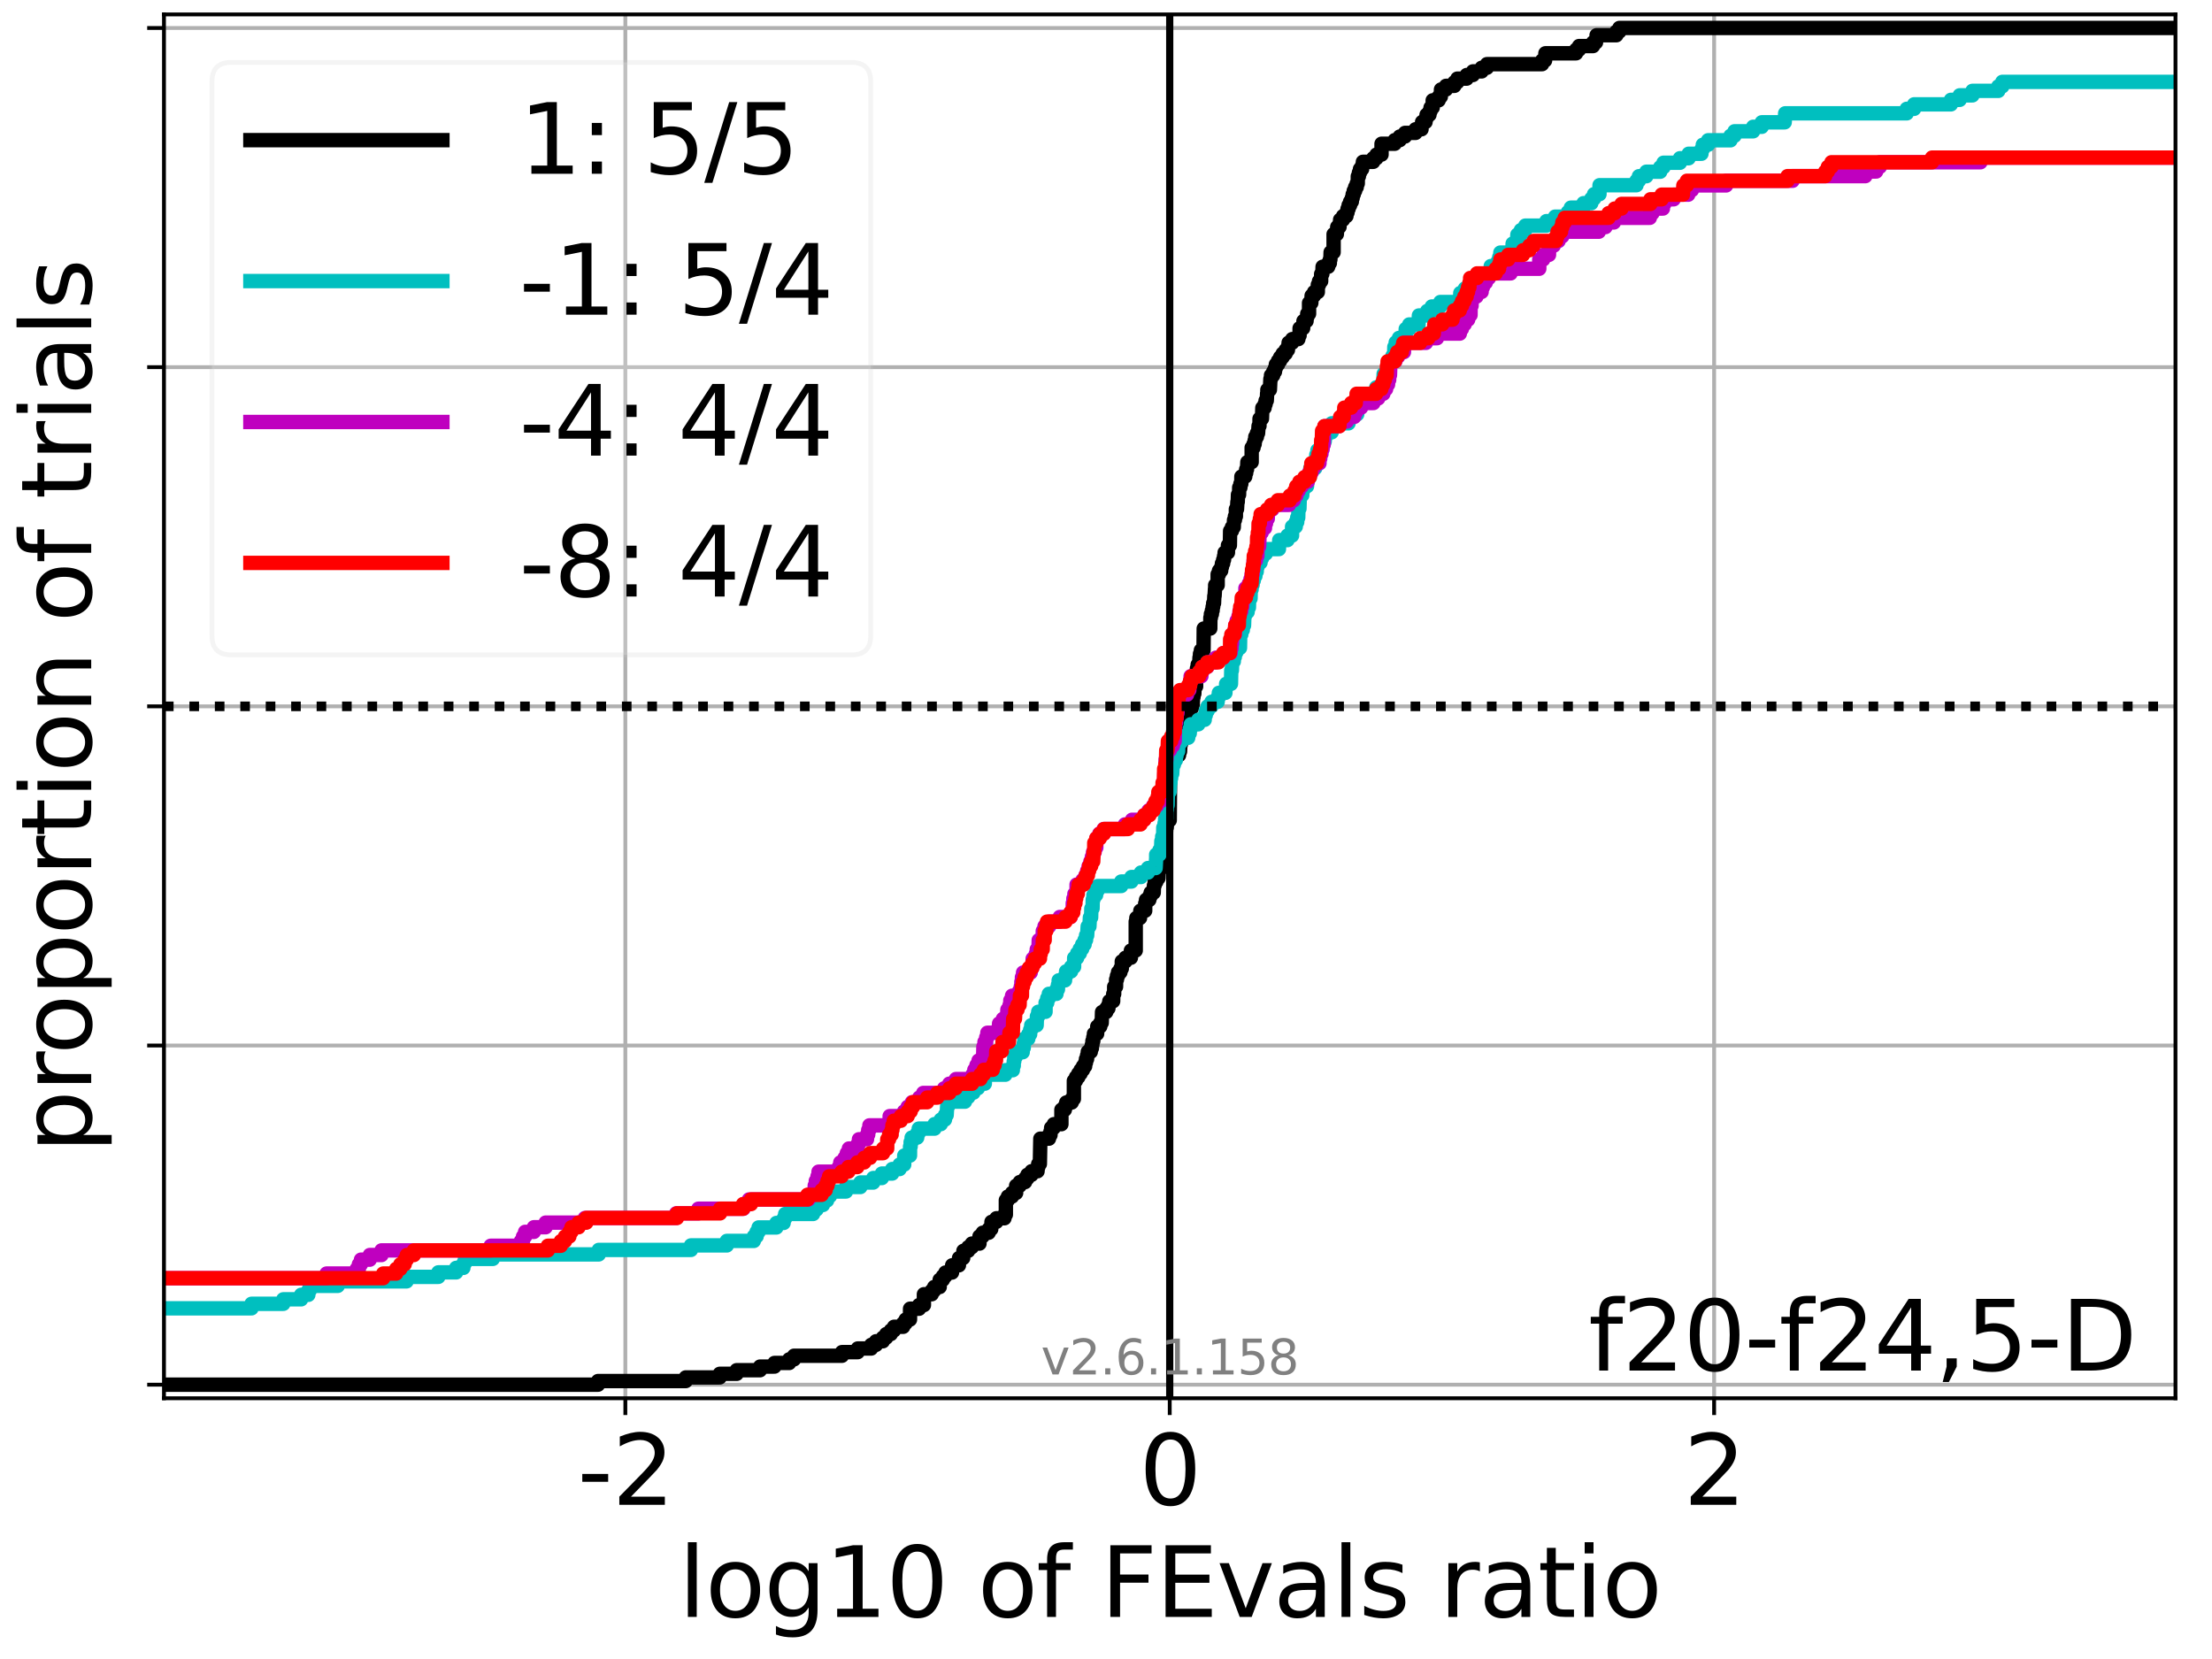 <?xml version="1.0" encoding="utf-8" standalone="no"?>
<!DOCTYPE svg PUBLIC "-//W3C//DTD SVG 1.1//EN"
  "http://www.w3.org/Graphics/SVG/1.1/DTD/svg11.dtd">
<svg xmlns:xlink="http://www.w3.org/1999/xlink" width="460.8pt" height="345.6pt" viewBox="0 0 460.8 345.6" xmlns="http://www.w3.org/2000/svg" version="1.1">
 <defs>
  <style type="text/css">*{stroke-linejoin: round; stroke-linecap: butt}</style>
 </defs>
 <g id="figure_1">
  <g id="patch_1">
   <path d="M 0 345.6 
L 460.8 345.6 
L 460.8 0 
L 0 0 
z
" style="fill: #ffffff"/>
  </g>
  <g id="axes_1">
   <g id="patch_2">
    <path d="M 34.16 291.28 
L 453.192 291.28 
L 453.192 3 
L 34.16 3 
z
" style="fill: #ffffff"/>
   </g>
   <g id="matplotlib.axis_1">
    <g id="xtick_1">
     <g id="line2d_1">
      <path d="M 130.271 291.28 
L 130.271 3 
" clip-path="url(#p163dfc1a2d)" style="fill: none; stroke: #b0b0b0; stroke-width: 0.8; stroke-linecap: square"/>
     </g>
     <g id="line2d_2">
      <defs>
       <path id="mbbbc671f4b" d="M 0 0 
L 0 3.5 
" style="stroke: #000000; stroke-width: 0.8"/>
      </defs>
      <g>
       <use xlink:href="#mbbbc671f4b" x="130.271" y="291.28" style="stroke: #000000; stroke-width: 0.8"/>
      </g>
     </g>
     <g id="text_1">
      <!-- -2 -->
      <g transform="translate(120.301 313.477)scale(0.2 -0.2)">
       <defs>
        <path id="DejaVuSans-2d" d="M 313 2009 
L 1997 2009 
L 1997 1497 
L 313 1497 
L 313 2009 
z
" transform="scale(0.016)"/>
        <path id="DejaVuSans-32" d="M 1228 531 
L 3431 531 
L 3431 0 
L 469 0 
L 469 531 
Q 828 903 1448 1529 
Q 2069 2156 2228 2338 
Q 2531 2678 2651 2914 
Q 2772 3150 2772 3378 
Q 2772 3750 2511 3984 
Q 2250 4219 1831 4219 
Q 1534 4219 1204 4116 
Q 875 4013 500 3803 
L 500 4441 
Q 881 4594 1212 4672 
Q 1544 4750 1819 4750 
Q 2544 4750 2975 4387 
Q 3406 4025 3406 3419 
Q 3406 3131 3298 2873 
Q 3191 2616 2906 2266 
Q 2828 2175 2409 1742 
Q 1991 1309 1228 531 
z
" transform="scale(0.016)"/>
       </defs>
       <use xlink:href="#DejaVuSans-2d"/>
       <use xlink:href="#DejaVuSans-32" x="36.084"/>
      </g>
     </g>
    </g>
    <g id="xtick_2">
     <g id="line2d_3">
      <path d="M 243.676 291.28 
L 243.676 3 
" clip-path="url(#p163dfc1a2d)" style="fill: none; stroke: #b0b0b0; stroke-width: 0.8; stroke-linecap: square"/>
     </g>
     <g id="line2d_4">
      <g>
       <use xlink:href="#mbbbc671f4b" x="243.676" y="291.28" style="stroke: #000000; stroke-width: 0.8"/>
      </g>
     </g>
     <g id="text_2">
      <!-- 0 -->
      <g transform="translate(237.314 313.477)scale(0.2 -0.2)">
       <defs>
        <path id="DejaVuSans-30" d="M 2034 4250 
Q 1547 4250 1301 3770 
Q 1056 3291 1056 2328 
Q 1056 1369 1301 889 
Q 1547 409 2034 409 
Q 2525 409 2770 889 
Q 3016 1369 3016 2328 
Q 3016 3291 2770 3770 
Q 2525 4250 2034 4250 
z
M 2034 4750 
Q 2819 4750 3233 4129 
Q 3647 3509 3647 2328 
Q 3647 1150 3233 529 
Q 2819 -91 2034 -91 
Q 1250 -91 836 529 
Q 422 1150 422 2328 
Q 422 3509 836 4129 
Q 1250 4750 2034 4750 
z
" transform="scale(0.016)"/>
       </defs>
       <use xlink:href="#DejaVuSans-30"/>
      </g>
     </g>
    </g>
    <g id="xtick_3">
     <g id="line2d_5">
      <path d="M 357.081 291.28 
L 357.081 3 
" clip-path="url(#p163dfc1a2d)" style="fill: none; stroke: #b0b0b0; stroke-width: 0.8; stroke-linecap: square"/>
     </g>
     <g id="line2d_6">
      <g>
       <use xlink:href="#mbbbc671f4b" x="357.081" y="291.28" style="stroke: #000000; stroke-width: 0.8"/>
      </g>
     </g>
     <g id="text_3">
      <!-- 2 -->
      <g transform="translate(350.718 313.477)scale(0.2 -0.2)">
       <use xlink:href="#DejaVuSans-32"/>
      </g>
     </g>
    </g>
    <g id="text_4">
     <!-- log10 of FEvals ratio -->
     <g transform="translate(141.371 336.833)scale(0.2 -0.2)">
      <defs>
       <path id="DejaVuSans-6c" d="M 603 4863 
L 1178 4863 
L 1178 0 
L 603 0 
L 603 4863 
z
" transform="scale(0.016)"/>
       <path id="DejaVuSans-6f" d="M 1959 3097 
Q 1497 3097 1228 2736 
Q 959 2375 959 1747 
Q 959 1119 1226 758 
Q 1494 397 1959 397 
Q 2419 397 2687 759 
Q 2956 1122 2956 1747 
Q 2956 2369 2687 2733 
Q 2419 3097 1959 3097 
z
M 1959 3584 
Q 2709 3584 3137 3096 
Q 3566 2609 3566 1747 
Q 3566 888 3137 398 
Q 2709 -91 1959 -91 
Q 1206 -91 779 398 
Q 353 888 353 1747 
Q 353 2609 779 3096 
Q 1206 3584 1959 3584 
z
" transform="scale(0.016)"/>
       <path id="DejaVuSans-67" d="M 2906 1791 
Q 2906 2416 2648 2759 
Q 2391 3103 1925 3103 
Q 1463 3103 1205 2759 
Q 947 2416 947 1791 
Q 947 1169 1205 825 
Q 1463 481 1925 481 
Q 2391 481 2648 825 
Q 2906 1169 2906 1791 
z
M 3481 434 
Q 3481 -459 3084 -895 
Q 2688 -1331 1869 -1331 
Q 1566 -1331 1297 -1286 
Q 1028 -1241 775 -1147 
L 775 -588 
Q 1028 -725 1275 -790 
Q 1522 -856 1778 -856 
Q 2344 -856 2625 -561 
Q 2906 -266 2906 331 
L 2906 616 
Q 2728 306 2450 153 
Q 2172 0 1784 0 
Q 1141 0 747 490 
Q 353 981 353 1791 
Q 353 2603 747 3093 
Q 1141 3584 1784 3584 
Q 2172 3584 2450 3431 
Q 2728 3278 2906 2969 
L 2906 3500 
L 3481 3500 
L 3481 434 
z
" transform="scale(0.016)"/>
       <path id="DejaVuSans-31" d="M 794 531 
L 1825 531 
L 1825 4091 
L 703 3866 
L 703 4441 
L 1819 4666 
L 2450 4666 
L 2450 531 
L 3481 531 
L 3481 0 
L 794 0 
L 794 531 
z
" transform="scale(0.016)"/>
       <path id="DejaVuSans-20" transform="scale(0.016)"/>
       <path id="DejaVuSans-66" d="M 2375 4863 
L 2375 4384 
L 1825 4384 
Q 1516 4384 1395 4259 
Q 1275 4134 1275 3809 
L 1275 3500 
L 2222 3500 
L 2222 3053 
L 1275 3053 
L 1275 0 
L 697 0 
L 697 3053 
L 147 3053 
L 147 3500 
L 697 3500 
L 697 3744 
Q 697 4328 969 4595 
Q 1241 4863 1831 4863 
L 2375 4863 
z
" transform="scale(0.016)"/>
       <path id="DejaVuSans-46" d="M 628 4666 
L 3309 4666 
L 3309 4134 
L 1259 4134 
L 1259 2759 
L 3109 2759 
L 3109 2228 
L 1259 2228 
L 1259 0 
L 628 0 
L 628 4666 
z
" transform="scale(0.016)"/>
       <path id="DejaVuSans-45" d="M 628 4666 
L 3578 4666 
L 3578 4134 
L 1259 4134 
L 1259 2753 
L 3481 2753 
L 3481 2222 
L 1259 2222 
L 1259 531 
L 3634 531 
L 3634 0 
L 628 0 
L 628 4666 
z
" transform="scale(0.016)"/>
       <path id="DejaVuSans-76" d="M 191 3500 
L 800 3500 
L 1894 563 
L 2988 3500 
L 3597 3500 
L 2284 0 
L 1503 0 
L 191 3500 
z
" transform="scale(0.016)"/>
       <path id="DejaVuSans-61" d="M 2194 1759 
Q 1497 1759 1228 1600 
Q 959 1441 959 1056 
Q 959 750 1161 570 
Q 1363 391 1709 391 
Q 2188 391 2477 730 
Q 2766 1069 2766 1631 
L 2766 1759 
L 2194 1759 
z
M 3341 1997 
L 3341 0 
L 2766 0 
L 2766 531 
Q 2569 213 2275 61 
Q 1981 -91 1556 -91 
Q 1019 -91 701 211 
Q 384 513 384 1019 
Q 384 1609 779 1909 
Q 1175 2209 1959 2209 
L 2766 2209 
L 2766 2266 
Q 2766 2663 2505 2880 
Q 2244 3097 1772 3097 
Q 1472 3097 1187 3025 
Q 903 2953 641 2809 
L 641 3341 
Q 956 3463 1253 3523 
Q 1550 3584 1831 3584 
Q 2591 3584 2966 3190 
Q 3341 2797 3341 1997 
z
" transform="scale(0.016)"/>
       <path id="DejaVuSans-73" d="M 2834 3397 
L 2834 2853 
Q 2591 2978 2328 3040 
Q 2066 3103 1784 3103 
Q 1356 3103 1142 2972 
Q 928 2841 928 2578 
Q 928 2378 1081 2264 
Q 1234 2150 1697 2047 
L 1894 2003 
Q 2506 1872 2764 1633 
Q 3022 1394 3022 966 
Q 3022 478 2636 193 
Q 2250 -91 1575 -91 
Q 1294 -91 989 -36 
Q 684 19 347 128 
L 347 722 
Q 666 556 975 473 
Q 1284 391 1588 391 
Q 1994 391 2212 530 
Q 2431 669 2431 922 
Q 2431 1156 2273 1281 
Q 2116 1406 1581 1522 
L 1381 1569 
Q 847 1681 609 1914 
Q 372 2147 372 2553 
Q 372 3047 722 3315 
Q 1072 3584 1716 3584 
Q 2034 3584 2315 3537 
Q 2597 3491 2834 3397 
z
" transform="scale(0.016)"/>
       <path id="DejaVuSans-72" d="M 2631 2963 
Q 2534 3019 2420 3045 
Q 2306 3072 2169 3072 
Q 1681 3072 1420 2755 
Q 1159 2438 1159 1844 
L 1159 0 
L 581 0 
L 581 3500 
L 1159 3500 
L 1159 2956 
Q 1341 3275 1631 3429 
Q 1922 3584 2338 3584 
Q 2397 3584 2469 3576 
Q 2541 3569 2628 3553 
L 2631 2963 
z
" transform="scale(0.016)"/>
       <path id="DejaVuSans-74" d="M 1172 4494 
L 1172 3500 
L 2356 3500 
L 2356 3053 
L 1172 3053 
L 1172 1153 
Q 1172 725 1289 603 
Q 1406 481 1766 481 
L 2356 481 
L 2356 0 
L 1766 0 
Q 1100 0 847 248 
Q 594 497 594 1153 
L 594 3053 
L 172 3053 
L 172 3500 
L 594 3500 
L 594 4494 
L 1172 4494 
z
" transform="scale(0.016)"/>
       <path id="DejaVuSans-69" d="M 603 3500 
L 1178 3500 
L 1178 0 
L 603 0 
L 603 3500 
z
M 603 4863 
L 1178 4863 
L 1178 4134 
L 603 4134 
L 603 4863 
z
" transform="scale(0.016)"/>
      </defs>
      <use xlink:href="#DejaVuSans-6c"/>
      <use xlink:href="#DejaVuSans-6f" x="27.783"/>
      <use xlink:href="#DejaVuSans-67" x="88.965"/>
      <use xlink:href="#DejaVuSans-31" x="152.441"/>
      <use xlink:href="#DejaVuSans-30" x="216.064"/>
      <use xlink:href="#DejaVuSans-20" x="279.688"/>
      <use xlink:href="#DejaVuSans-6f" x="311.475"/>
      <use xlink:href="#DejaVuSans-66" x="372.656"/>
      <use xlink:href="#DejaVuSans-20" x="407.861"/>
      <use xlink:href="#DejaVuSans-46" x="439.648"/>
      <use xlink:href="#DejaVuSans-45" x="497.168"/>
      <use xlink:href="#DejaVuSans-76" x="560.352"/>
      <use xlink:href="#DejaVuSans-61" x="619.531"/>
      <use xlink:href="#DejaVuSans-6c" x="680.811"/>
      <use xlink:href="#DejaVuSans-73" x="708.594"/>
      <use xlink:href="#DejaVuSans-20" x="760.693"/>
      <use xlink:href="#DejaVuSans-72" x="792.48"/>
      <use xlink:href="#DejaVuSans-61" x="833.594"/>
      <use xlink:href="#DejaVuSans-74" x="894.873"/>
      <use xlink:href="#DejaVuSans-69" x="934.082"/>
      <use xlink:href="#DejaVuSans-6f" x="961.865"/>
     </g>
    </g>
   </g>
   <g id="matplotlib.axis_2">
    <g id="ytick_1">
     <g id="line2d_7">
      <path d="M 34.16 288.454 
L 453.192 288.454 
" clip-path="url(#p163dfc1a2d)" style="fill: none; stroke: #b0b0b0; stroke-width: 0.8; stroke-linecap: square"/>
     </g>
     <g id="line2d_8">
      <defs>
       <path id="ma907daca3b" d="M 0 0 
L -3.5 0 
" style="stroke: #000000; stroke-width: 0.8"/>
      </defs>
      <g>
       <use xlink:href="#ma907daca3b" x="34.16" y="288.454" style="stroke: #000000; stroke-width: 0.8"/>
      </g>
     </g>
    </g>
    <g id="ytick_2">
     <g id="line2d_9">
      <path d="M 34.16 217.797 
L 453.192 217.797 
" clip-path="url(#p163dfc1a2d)" style="fill: none; stroke: #b0b0b0; stroke-width: 0.8; stroke-linecap: square"/>
     </g>
     <g id="line2d_10">
      <g>
       <use xlink:href="#ma907daca3b" x="34.16" y="217.797" style="stroke: #000000; stroke-width: 0.8"/>
      </g>
     </g>
    </g>
    <g id="ytick_3">
     <g id="line2d_11">
      <path d="M 34.16 147.14 
L 453.192 147.14 
" clip-path="url(#p163dfc1a2d)" style="fill: none; stroke: #b0b0b0; stroke-width: 0.8; stroke-linecap: square"/>
     </g>
     <g id="line2d_12">
      <g>
       <use xlink:href="#ma907daca3b" x="34.16" y="147.14" style="stroke: #000000; stroke-width: 0.8"/>
      </g>
     </g>
    </g>
    <g id="ytick_4">
     <g id="line2d_13">
      <path d="M 34.16 76.483 
L 453.192 76.483 
" clip-path="url(#p163dfc1a2d)" style="fill: none; stroke: #b0b0b0; stroke-width: 0.8; stroke-linecap: square"/>
     </g>
     <g id="line2d_14">
      <g>
       <use xlink:href="#ma907daca3b" x="34.16" y="76.483" style="stroke: #000000; stroke-width: 0.8"/>
      </g>
     </g>
    </g>
    <g id="ytick_5">
     <g id="line2d_15">
      <path d="M 34.16 5.826 
L 453.192 5.826 
" clip-path="url(#p163dfc1a2d)" style="fill: none; stroke: #b0b0b0; stroke-width: 0.8; stroke-linecap: square"/>
     </g>
     <g id="line2d_16">
      <g>
       <use xlink:href="#ma907daca3b" x="34.16" y="5.826" style="stroke: #000000; stroke-width: 0.8"/>
      </g>
     </g>
    </g>
    <g id="text_5">
     <!-- proportion of trials -->
     <g transform="translate(19.001 240.146)rotate(-90)scale(0.2 -0.2)">
      <defs>
       <path id="DejaVuSans-70" d="M 1159 525 
L 1159 -1331 
L 581 -1331 
L 581 3500 
L 1159 3500 
L 1159 2969 
Q 1341 3281 1617 3432 
Q 1894 3584 2278 3584 
Q 2916 3584 3314 3078 
Q 3713 2572 3713 1747 
Q 3713 922 3314 415 
Q 2916 -91 2278 -91 
Q 1894 -91 1617 61 
Q 1341 213 1159 525 
z
M 3116 1747 
Q 3116 2381 2855 2742 
Q 2594 3103 2138 3103 
Q 1681 3103 1420 2742 
Q 1159 2381 1159 1747 
Q 1159 1113 1420 752 
Q 1681 391 2138 391 
Q 2594 391 2855 752 
Q 3116 1113 3116 1747 
z
" transform="scale(0.016)"/>
       <path id="DejaVuSans-6e" d="M 3513 2113 
L 3513 0 
L 2938 0 
L 2938 2094 
Q 2938 2591 2744 2837 
Q 2550 3084 2163 3084 
Q 1697 3084 1428 2787 
Q 1159 2491 1159 1978 
L 1159 0 
L 581 0 
L 581 3500 
L 1159 3500 
L 1159 2956 
Q 1366 3272 1645 3428 
Q 1925 3584 2291 3584 
Q 2894 3584 3203 3211 
Q 3513 2838 3513 2113 
z
" transform="scale(0.016)"/>
      </defs>
      <use xlink:href="#DejaVuSans-70"/>
      <use xlink:href="#DejaVuSans-72" x="63.477"/>
      <use xlink:href="#DejaVuSans-6f" x="102.34"/>
      <use xlink:href="#DejaVuSans-70" x="163.521"/>
      <use xlink:href="#DejaVuSans-6f" x="226.998"/>
      <use xlink:href="#DejaVuSans-72" x="288.18"/>
      <use xlink:href="#DejaVuSans-74" x="329.293"/>
      <use xlink:href="#DejaVuSans-69" x="368.502"/>
      <use xlink:href="#DejaVuSans-6f" x="396.285"/>
      <use xlink:href="#DejaVuSans-6e" x="457.467"/>
      <use xlink:href="#DejaVuSans-20" x="520.846"/>
      <use xlink:href="#DejaVuSans-6f" x="552.633"/>
      <use xlink:href="#DejaVuSans-66" x="613.814"/>
      <use xlink:href="#DejaVuSans-20" x="649.02"/>
      <use xlink:href="#DejaVuSans-74" x="680.807"/>
      <use xlink:href="#DejaVuSans-72" x="720.016"/>
      <use xlink:href="#DejaVuSans-69" x="761.129"/>
      <use xlink:href="#DejaVuSans-61" x="788.912"/>
      <use xlink:href="#DejaVuSans-6c" x="850.191"/>
      <use xlink:href="#DejaVuSans-73" x="877.975"/>
     </g>
    </g>
   </g>
   <g id="line2d_17">
    <path d="M 34.16 288.454 
L 124.58 288.454 
L 124.58 287.7 
L 142.851 287.7 
L 142.851 286.946 
L 149.935 286.946 
L 149.935 286.193 
L 153.459 286.193 
L 153.459 285.439 
L 158.33 285.439 
L 158.33 284.685 
L 161.327 284.685 
L 161.327 283.932 
L 164.409 283.932 
L 164.409 283.178 
L 165.415 283.178 
L 165.415 282.424 
L 175.4 282.424 
L 175.4 281.671 
L 178.688 281.671 
L 178.688 280.917 
L 181.479 280.917 
L 181.479 280.163 
L 182.484 280.163 
L 182.484 279.41 
L 183.918 279.41 
L 183.918 278.656 
L 184.627 278.656 
L 184.627 277.902 
L 185.578 277.902 
L 185.578 277.149 
L 186.245 277.149 
L 186.245 276.395 
L 188.143 276.395 
L 188.143 275.641 
L 188.673 275.641 
L 188.673 274.888 
L 189.568 274.888 
L 189.584 272.627 
L 191.463 272.627 
L 191.463 271.873 
L 192.469 271.873 
L 192.469 269.612 
L 194.097 269.612 
L 194.097 268.858 
L 194.611 268.858 
L 194.611 268.105 
L 195.757 268.105 
L 195.757 266.597 
L 196.424 266.597 
L 196.424 265.844 
L 196.958 265.844 
L 196.958 265.09 
L 198.322 265.09 
L 198.351 263.583 
L 199.763 263.583 
L 199.783 262.075 
L 200.646 262.075 
L 200.699 260.568 
L 201.696 260.568 
L 201.696 259.814 
L 202.453 259.814 
L 202.453 259.06 
L 204.043 259.06 
L 204.043 257.553 
L 204.712 257.553 
L 204.712 256.799 
L 205.962 256.799 
L 205.962 256.046 
L 206.491 256.046 
L 206.545 254.538 
L 207.567 254.538 
L 207.567 253.785 
L 209.246 253.785 
L 209.246 253.031 
L 209.538 253.031 
L 209.538 250.016 
L 209.963 250.016 
L 209.963 249.263 
L 210.825 249.263 
L 210.825 248.509 
L 211.68 248.509 
L 211.68 247.002 
L 212.438 247.002 
L 212.438 246.248 
L 213.54 246.248 
L 213.54 245.494 
L 214.028 245.494 
L 214.028 244.741 
L 214.891 244.741 
L 214.891 243.987 
L 216.141 243.987 
L 216.141 243.233 
L 216.276 243.233 
L 216.276 242.48 
L 216.622 242.48 
L 216.724 237.204 
L 218.517 237.204 
L 218.517 236.45 
L 218.837 236.45 
L 218.837 235.697 
L 218.969 235.697 
L 218.969 234.943 
L 219.523 234.943 
L 219.523 234.189 
L 221.112 234.189 
L 221.112 231.175 
L 221.826 231.175 
L 221.826 230.421 
L 222.117 230.421 
L 222.117 229.667 
L 223.263 229.667 
L 223.263 228.914 
L 223.706 228.914 
L 223.706 225.145 
L 224.142 225.145 
L 224.142 224.392 
L 224.636 224.392 
L 224.636 223.638 
L 225.114 223.638 
L 225.114 222.884 
L 225.602 222.884 
L 225.602 222.13 
L 226.053 222.13 
L 226.053 221.377 
L 226.226 221.377 
L 226.226 220.623 
L 226.456 220.623 
L 226.456 219.869 
L 226.607 219.869 
L 226.607 219.116 
L 227.23 219.116 
L 227.23 218.362 
L 227.461 218.362 
L 227.461 217.608 
L 227.573 217.608 
L 227.573 216.855 
L 227.752 216.855 
L 227.752 216.101 
L 227.886 216.101 
L 227.886 215.347 
L 228.552 215.347 
L 228.578 213.84 
L 229.201 213.84 
L 229.201 213.086 
L 229.507 213.086 
L 229.577 210.825 
L 230.451 210.825 
L 230.451 210.072 
L 230.9 210.072 
L 230.9 209.318 
L 231.097 209.318 
L 231.097 208.564 
L 231.892 208.564 
L 231.904 207.057 
L 232.102 207.057 
L 232.102 205.55 
L 232.49 205.55 
L 232.504 204.042 
L 232.686 204.042 
L 232.686 203.289 
L 232.909 203.289 
L 232.909 202.535 
L 233.4 202.535 
L 233.4 201.781 
L 233.691 201.781 
L 233.691 200.274 
L 234.449 200.274 
L 234.449 199.52 
L 235.586 199.52 
L 235.586 198.013 
L 236.592 198.013 
L 236.592 191.984 
L 236.722 191.984 
L 236.722 191.23 
L 237.487 191.23 
L 237.558 189.723 
L 238.563 189.723 
L 238.563 188.215 
L 238.734 188.215 
L 238.734 187.462 
L 239.42 187.462 
L 239.42 186.708 
L 239.704 186.708 
L 239.704 185.954 
L 240.343 185.954 
L 240.388 184.447 
L 240.539 184.447 
L 240.539 183.693 
L 240.885 183.693 
L 240.885 182.939 
L 241.329 182.939 
L 241.391 181.432 
L 241.533 181.432 
L 241.623 179.925 
L 242.002 179.925 
L 242.091 178.417 
L 242.152 178.417 
L 242.152 177.664 
L 242.413 177.664 
L 242.413 176.91 
L 242.53 176.91 
L 242.628 175.403 
L 242.669 175.403 
L 242.671 173.895 
L 242.894 173.895 
L 242.954 172.388 
L 243.05 172.388 
L 243.158 170.881 
L 243.676 170.881 
L 243.76 158.822 
L 244.567 158.822 
L 244.567 158.068 
L 244.681 158.068 
L 244.681 157.315 
L 245.615 157.315 
L 245.615 156.561 
L 245.819 156.561 
L 245.891 155.054 
L 246.009 155.054 
L 246.023 153.546 
L 246.182 153.546 
L 246.182 152.793 
L 246.576 152.793 
L 246.576 151.285 
L 246.824 151.285 
L 246.824 150.532 
L 247.02 150.532 
L 247.057 149.024 
L 247.431 149.024 
L 247.431 148.271 
L 247.79 148.271 
L 247.79 147.517 
L 248.269 147.517 
L 248.269 146.763 
L 248.457 146.763 
L 248.548 145.256 
L 248.618 145.256 
L 248.618 144.502 
L 248.799 144.502 
L 248.853 142.995 
L 249.171 142.995 
L 249.171 139.98 
L 249.344 139.98 
L 249.344 139.226 
L 249.497 139.226 
L 249.497 138.473 
L 249.8 138.473 
L 249.884 136.965 
L 249.978 136.965 
L 249.978 136.212 
L 250.167 136.212 
L 250.167 135.458 
L 250.718 135.458 
L 250.76 130.936 
L 252.121 130.936 
L 252.142 128.675 
L 252.253 128.675 
L 252.253 127.921 
L 252.459 127.921 
L 252.459 127.168 
L 252.613 127.168 
L 252.613 126.414 
L 252.731 126.414 
L 252.731 125.66 
L 252.903 125.66 
L 252.967 124.153 
L 253.021 124.153 
L 253.107 122.646 
L 253.142 122.646 
L 253.142 121.892 
L 253.661 121.892 
L 253.661 119.631 
L 253.939 119.631 
L 253.939 118.877 
L 254.396 118.877 
L 254.396 118.124 
L 254.556 118.124 
L 254.556 117.37 
L 254.806 117.37 
L 254.806 116.616 
L 254.992 116.616 
L 254.992 115.863 
L 255.11 115.863 
L 255.11 115.109 
L 255.803 115.109 
L 255.803 113.602 
L 256.208 113.602 
L 256.255 110.587 
L 256.631 110.587 
L 256.631 109.833 
L 257.013 109.833 
L 257.07 108.326 
L 257.256 108.326 
L 257.256 107.572 
L 257.457 107.572 
L 257.457 106.065 
L 257.69 106.065 
L 257.775 104.557 
L 257.845 104.557 
L 257.893 103.05 
L 258.119 103.05 
L 258.151 101.543 
L 258.398 101.543 
L 258.398 100.789 
L 258.584 100.789 
L 258.602 99.282 
L 259.406 99.282 
L 259.406 98.528 
L 259.6 98.528 
L 259.6 97.774 
L 259.779 97.774 
L 259.85 96.267 
L 260.745 96.267 
L 260.745 93.252 
L 261.137 93.252 
L 261.137 92.499 
L 261.369 92.499 
L 261.369 91.745 
L 261.503 91.745 
L 261.503 90.991 
L 261.84 90.991 
L 261.84 90.238 
L 262.077 90.238 
L 262.185 88.73 
L 262.369 88.73 
L 262.386 87.223 
L 262.888 87.223 
L 262.97 84.962 
L 263.434 84.962 
L 263.434 84.208 
L 263.646 84.208 
L 263.646 83.455 
L 263.893 83.455 
L 263.964 81.947 
L 264.018 81.947 
L 264.018 81.194 
L 264.541 81.194 
L 264.651 78.933 
L 264.775 78.933 
L 264.775 78.179 
L 265.235 78.179 
L 265.235 77.425 
L 265.6 77.425 
L 265.6 76.672 
L 265.788 76.672 
L 265.788 75.918 
L 266.24 75.918 
L 266.24 75.164 
L 266.684 75.164 
L 266.684 74.411 
L 267.206 74.411 
L 267.206 73.657 
L 267.829 73.657 
L 267.829 72.903 
L 268.299 72.903 
L 268.299 72.15 
L 268.438 72.15 
L 268.438 71.396 
L 269.19 71.396 
L 269.19 70.642 
L 270.472 70.642 
L 270.472 69.888 
L 270.73 69.888 
L 270.73 68.381 
L 271.465 68.381 
L 271.537 66.874 
L 272.179 66.874 
L 272.179 66.12 
L 272.319 66.12 
L 272.319 65.366 
L 272.701 65.366 
L 272.701 63.105 
L 273.17 63.105 
L 273.236 61.598 
L 273.749 61.598 
L 273.749 60.844 
L 274.526 60.844 
L 274.526 59.337 
L 274.776 59.337 
L 274.776 58.583 
L 275.22 58.583 
L 275.22 57.076 
L 275.467 57.076 
L 275.522 55.569 
L 276.69 55.569 
L 276.69 54.815 
L 277.032 54.815 
L 277.032 54.061 
L 277.146 54.061 
L 277.191 52.554 
L 277.814 52.554 
L 277.814 48.786 
L 278.489 48.786 
L 278.572 47.278 
L 279.046 47.278 
L 279.046 46.525 
L 279.175 46.525 
L 279.175 45.771 
L 279.785 45.771 
L 279.785 45.017 
L 280.486 45.017 
L 280.486 44.264 
L 280.715 44.264 
L 280.715 43.51 
L 280.942 43.51 
L 280.942 42.756 
L 281.256 42.756 
L 281.256 42.003 
L 281.61 42.003 
L 281.61 41.249 
L 281.786 41.249 
L 281.786 40.495 
L 282.012 40.495 
L 282.012 39.742 
L 282.304 39.742 
L 282.304 38.988 
L 282.628 38.988 
L 282.628 38.234 
L 282.847 38.234 
L 282.857 36.727 
L 283.084 36.727 
L 283.084 35.973 
L 283.309 35.973 
L 283.309 35.22 
L 283.753 35.22 
L 283.753 34.466 
L 283.917 34.466 
L 283.917 33.712 
L 286.067 33.712 
L 286.067 32.959 
L 286.751 32.959 
L 286.751 32.205 
L 287.799 32.205 
L 287.799 29.944 
L 290.547 29.944 
L 290.547 29.19 
L 291.595 29.19 
L 291.595 28.436 
L 292.69 28.436 
L 292.69 27.683 
L 294.883 27.683 
L 294.883 26.929 
L 296.129 26.929 
L 296.129 26.175 
L 296.244 26.175 
L 296.244 25.422 
L 296.963 25.422 
L 296.963 24.668 
L 297.177 24.668 
L 297.177 23.914 
L 297.784 23.914 
L 297.784 23.161 
L 298.012 23.161 
L 298.012 22.407 
L 298.459 22.407 
L 298.459 20.9 
L 299.697 20.9 
L 299.697 20.146 
L 300.153 20.146 
L 300.184 18.639 
L 301.232 18.639 
L 301.232 17.885 
L 302.973 17.885 
L 302.973 17.131 
L 303.598 17.131 
L 303.598 16.378 
L 305.543 16.378 
L 305.543 15.624 
L 306.839 15.624 
L 306.839 14.87 
L 308.664 14.87 
L 308.664 14.117 
L 309.759 14.117 
L 309.759 13.363 
L 321.244 13.363 
L 321.244 12.609 
L 321.869 12.609 
L 321.937 11.102 
L 328.328 11.102 
L 328.328 10.348 
L 328.953 10.348 
L 328.953 9.595 
L 331.852 9.595 
L 331.852 8.841 
L 332.477 8.841 
L 332.477 8.087 
L 332.597 8.087 
L 332.597 7.334 
L 336.723 7.334 
L 336.723 6.58 
L 337.349 6.58 
L 337.349 5.826 
L 453.192 5.826 
L 453.192 5.826 
" clip-path="url(#p163dfc1a2d)" style="fill: none; stroke: #000000; stroke-width: 3; stroke-linecap: square"/>
   </g>
   <g id="line2d_18">
    <path clip-path="url(#p163dfc1a2d)" style="fill: none; stroke: #000000; stroke-width: 3; stroke-linecap: square"/>
   </g>
   <g id="line2d_19">
    <path d="M 34.16 272.544 
L 52.396 272.544 
L 52.396 271.608 
L 59.018 271.608 
L 59.018 270.673 
L 62.728 270.673 
L 62.728 269.737 
L 64.231 269.737 
L 64.231 268.801 
L 64.553 268.801 
L 64.553 267.865 
L 70.365 267.865 
L 70.365 266.929 
L 84.696 266.929 
L 84.696 265.993 
L 91.317 265.993 
L 91.317 265.057 
L 95.027 265.057 
L 95.027 264.122 
L 96.53 264.122 
L 96.53 263.186 
L 96.852 263.186 
L 96.852 262.25 
L 102.665 262.25 
L 102.665 261.314 
L 124.738 261.314 
L 124.738 260.378 
L 143.94 260.378 
L 143.94 259.442 
L 151.41 259.442 
L 151.41 258.506 
L 157.038 258.506 
L 157.038 257.571 
L 157.613 257.571 
L 157.613 256.635 
L 158.032 256.635 
L 158.032 255.699 
L 161.742 255.699 
L 161.742 254.763 
L 163.245 254.763 
L 163.245 253.827 
L 163.567 253.827 
L 163.567 252.891 
L 169.38 252.891 
L 169.38 251.955 
L 170.121 251.955 
L 170.121 251.02 
L 171.428 251.02 
L 171.428 250.084 
L 172.294 250.084 
L 172.294 249.148 
L 172.912 249.148 
L 172.912 248.212 
L 176.24 248.212 
L 176.24 247.276 
L 179.237 247.276 
L 179.237 246.34 
L 181.914 246.34 
L 181.914 245.405 
L 183.713 245.405 
L 183.713 244.469 
L 185.858 244.469 
L 185.858 243.533 
L 187.409 243.533 
L 187.409 242.597 
L 188.364 242.597 
L 188.375 240.725 
L 189.568 240.725 
L 189.582 238.854 
L 189.702 238.854 
L 189.702 237.918 
L 189.912 237.918 
L 189.912 236.982 
L 191.071 236.982 
L 191.071 236.046 
L 191.393 236.046 
L 191.393 235.11 
L 194.679 235.11 
L 194.679 234.174 
L 195.983 234.174 
L 195.983 233.238 
L 196.851 233.238 
L 196.851 232.303 
L 197.206 232.303 
L 197.311 230.431 
L 197.531 230.431 
L 197.531 229.495 
L 201.016 229.495 
L 201.016 228.559 
L 201.7 228.559 
L 201.7 227.623 
L 202.791 227.623 
L 202.791 226.687 
L 203.727 226.687 
L 203.727 225.752 
L 205.155 225.752 
L 205.166 223.88 
L 209.432 223.88 
L 209.432 222.944 
L 210.992 222.944 
L 210.992 222.008 
L 211.183 222.008 
L 211.183 221.072 
L 211.294 221.072 
L 211.294 220.136 
L 211.632 220.136 
L 211.632 219.201 
L 213.045 219.201 
L 213.045 218.265 
L 213.271 218.265 
L 213.271 217.329 
L 213.383 217.329 
L 213.383 216.393 
L 214.213 216.393 
L 214.213 215.457 
L 214.599 215.457 
L 214.599 214.521 
L 214.819 214.521 
L 214.819 213.586 
L 215.952 213.586 
L 216.013 211.714 
L 216.279 211.714 
L 216.279 210.778 
L 217.806 210.778 
L 217.814 208.906 
L 218.153 208.906 
L 218.153 207.97 
L 218.491 207.97 
L 218.491 207.035 
L 220.079 207.035 
L 220.079 206.099 
L 220.393 206.099 
L 220.393 205.163 
L 220.54 205.163 
L 220.54 204.227 
L 221.868 204.227 
L 221.868 203.291 
L 222.088 203.291 
L 222.088 202.355 
L 223.123 202.355 
L 223.123 201.419 
L 223.753 201.419 
L 223.771 199.548 
L 224.384 199.548 
L 224.384 198.612 
L 224.939 198.612 
L 224.939 197.676 
L 225.438 197.676 
L 225.438 196.74 
L 225.943 196.74 
L 225.943 195.804 
L 226.246 195.804 
L 226.246 194.868 
L 226.474 194.868 
L 226.584 192.997 
L 226.947 192.997 
L 227.048 191.125 
L 227.3 191.125 
L 227.348 189.253 
L 227.6 189.253 
L 227.638 187.382 
L 227.783 187.382 
L 227.783 186.446 
L 228.337 186.446 
L 228.337 185.51 
L 228.675 185.51 
L 228.675 184.574 
L 233.567 184.574 
L 233.567 183.638 
L 235.691 183.638 
L 235.691 182.702 
L 237.681 182.702 
L 237.681 181.767 
L 239.147 181.767 
L 239.147 180.831 
L 240.739 180.831 
L 240.836 178.959 
L 240.852 178.959 
L 240.852 178.023 
L 241.542 178.023 
L 241.542 177.087 
L 241.867 177.087 
L 241.934 175.216 
L 242.103 175.216 
L 242.103 174.28 
L 242.313 174.28 
L 242.334 172.408 
L 242.601 172.408 
L 242.601 171.472 
L 242.714 171.472 
L 242.714 170.536 
L 242.939 170.536 
L 242.955 168.665 
L 243.052 168.665 
L 243.052 167.729 
L 243.23 167.729 
L 243.296 164.921 
L 243.652 164.921 
L 243.737 163.049 
L 243.838 163.049 
L 243.838 162.114 
L 243.965 162.114 
L 243.965 161.178 
L 244.197 161.178 
L 244.304 159.306 
L 244.535 159.306 
L 244.535 158.37 
L 244.951 158.37 
L 244.951 157.434 
L 245.093 157.434 
L 245.093 156.499 
L 245.431 156.499 
L 245.469 154.627 
L 246.023 154.627 
L 246.023 153.691 
L 247.526 153.691 
L 247.526 152.755 
L 247.848 152.755 
L 247.848 151.819 
L 248.062 151.819 
L 248.062 150.883 
L 249.632 150.883 
L 249.632 149.948 
L 250.96 149.948 
L 250.96 149.012 
L 251.18 149.012 
L 251.18 148.076 
L 251.579 148.076 
L 251.579 147.14 
L 252.372 147.14 
L 252.372 146.204 
L 253.661 146.204 
L 253.661 145.268 
L 253.909 145.268 
L 253.909 144.332 
L 255.278 144.332 
L 255.278 143.397 
L 255.422 143.397 
L 255.422 142.461 
L 256.435 142.461 
L 256.494 139.653 
L 256.627 139.653 
L 256.695 137.781 
L 257.028 137.781 
L 257.028 136.846 
L 257.239 136.846 
L 257.239 135.91 
L 257.548 135.91 
L 257.548 134.974 
L 258.308 134.974 
L 258.359 132.166 
L 258.585 132.166 
L 258.585 131.231 
L 258.898 131.231 
L 258.898 130.295 
L 259.155 130.295 
L 259.222 128.423 
L 259.321 128.423 
L 259.321 127.487 
L 259.9 127.487 
L 259.9 126.551 
L 260.17 126.551 
L 260.221 124.68 
L 260.509 124.68 
L 260.56 122.808 
L 260.728 122.808 
L 260.728 121.872 
L 260.94 121.872 
L 260.94 120.936 
L 261.183 120.936 
L 261.183 120 
L 261.521 120 
L 261.521 119.064 
L 261.798 119.064 
L 261.798 118.129 
L 261.964 118.129 
L 261.964 117.193 
L 262.591 117.193 
L 262.591 116.257 
L 262.929 116.257 
L 262.929 115.321 
L 263.704 115.321 
L 263.704 114.385 
L 266.424 114.385 
L 266.491 112.513 
L 268.21 112.513 
L 268.21 111.578 
L 269.157 111.578 
L 269.162 109.706 
L 269.929 109.706 
L 269.929 108.77 
L 270.23 108.77 
L 270.23 107.834 
L 270.442 107.834 
L 270.486 105.962 
L 270.699 105.962 
L 270.781 103.155 
L 271.284 103.155 
L 271.284 102.219 
L 271.447 102.219 
L 271.447 101.283 
L 272.28 101.283 
L 272.32 99.412 
L 272.849 99.412 
L 272.849 98.476 
L 272.962 98.476 
L 272.962 97.54 
L 273.983 97.54 
L 274.043 95.668 
L 274.213 95.668 
L 274.213 94.732 
L 274.445 94.732 
L 274.445 93.796 
L 275.34 93.796 
L 275.34 92.861 
L 275.615 92.861 
L 275.615 91.925 
L 275.966 91.925 
L 275.966 90.989 
L 276.186 90.989 
L 276.186 90.053 
L 277.416 90.053 
L 277.427 88.181 
L 280.928 88.181 
L 280.928 87.245 
L 281.252 87.245 
L 281.252 86.31 
L 282.728 86.31 
L 282.728 85.374 
L 282.884 85.374 
L 282.884 84.438 
L 283.456 84.438 
L 283.456 83.502 
L 284.453 83.502 
L 284.453 82.566 
L 286.585 82.566 
L 286.585 81.63 
L 286.698 81.63 
L 286.698 80.694 
L 287.949 80.694 
L 287.949 79.759 
L 288.18 79.759 
L 288.238 77.887 
L 289.07 77.887 
L 289.076 76.015 
L 289.454 76.015 
L 289.454 75.079 
L 290.068 75.079 
L 290.068 74.144 
L 290.418 74.144 
L 290.469 72.272 
L 290.752 72.272 
L 290.752 71.336 
L 291.431 71.336 
L 291.431 70.4 
L 292.797 70.4 
L 292.839 68.528 
L 293.568 68.528 
L 293.568 67.593 
L 295.517 67.593 
L 295.584 65.721 
L 297.302 65.721 
L 297.302 64.785 
L 298.268 64.785 
L 298.268 63.849 
L 300.044 63.849 
L 300.044 62.913 
L 304.154 62.913 
L 304.205 61.042 
L 305.167 61.042 
L 305.167 60.106 
L 306.574 60.106 
L 306.574 59.17 
L 308.034 59.17 
L 308.034 58.234 
L 308.754 58.234 
L 308.754 57.298 
L 310.344 57.298 
L 310.344 56.362 
L 310.554 56.362 
L 310.554 55.426 
L 311.977 55.426 
L 311.977 54.491 
L 312.322 54.491 
L 312.322 53.555 
L 312.548 53.555 
L 312.548 52.619 
L 315.042 52.619 
L 315.109 50.747 
L 315.999 50.747 
L 316.1 48.875 
L 316.827 48.875 
L 316.827 47.94 
L 317.75 47.94 
L 317.75 47.004 
L 322.137 47.004 
L 322.137 46.068 
L 323.954 46.068 
L 323.954 45.132 
L 326.615 45.132 
L 326.615 44.196 
L 327.236 44.196 
L 327.236 43.26 
L 329.869 43.26 
L 329.869 42.325 
L 331.502 42.325 
L 331.502 41.389 
L 332.073 41.389 
L 332.073 40.453 
L 333.202 40.453 
L 333.213 38.581 
L 340.908 38.581 
L 340.908 37.645 
L 341.424 37.645 
L 341.424 36.709 
L 342.961 36.709 
L 342.961 35.774 
L 345.854 35.774 
L 345.854 34.838 
L 346.538 34.838 
L 346.538 33.902 
L 349.963 33.902 
L 349.963 32.966 
L 351.78 32.966 
L 351.78 32.03 
L 354.441 32.03 
L 354.441 31.094 
L 354.723 31.094 
L 354.723 30.158 
L 355.831 30.158 
L 355.831 29.223 
L 360.499 29.223 
L 360.499 28.287 
L 361.332 28.287 
L 361.332 27.351 
L 365.209 27.351 
L 365.209 26.415 
L 367.009 26.415 
L 367.009 25.479 
L 371.785 25.479 
L 371.886 23.607 
L 397.21 23.607 
L 397.21 22.672 
L 398.747 22.672 
L 398.747 21.736 
L 406.418 21.736 
L 406.418 20.8 
L 408.235 20.8 
L 408.235 19.864 
L 410.896 19.864 
L 410.896 18.928 
L 416.286 18.928 
L 416.286 17.992 
L 417.118 17.992 
L 417.118 17.057 
L 453.192 17.057 
L 453.192 17.057 
" clip-path="url(#p163dfc1a2d)" style="fill: none; stroke: #00bfbf; stroke-width: 3; stroke-linecap: square"/>
   </g>
   <g id="line2d_20">
    <path clip-path="url(#p163dfc1a2d)" style="fill: none; stroke: #00bfbf; stroke-width: 3; stroke-linecap: square"/>
   </g>
   <g id="line2d_21">
    <path d="M 34.16 266.268 
L 68.029 266.268 
L 68.029 265.303 
L 74.32 265.303 
L 74.32 264.339 
L 74.764 264.339 
L 74.764 263.374 
L 75.2 263.374 
L 75.2 262.41 
L 77.031 262.41 
L 77.031 261.445 
L 79.472 261.445 
L 79.472 260.48 
L 102.218 260.48 
L 102.218 259.516 
L 108.509 259.516 
L 108.509 258.551 
L 108.953 258.551 
L 108.953 257.587 
L 109.389 257.587 
L 109.389 256.622 
L 111.22 256.622 
L 111.22 255.657 
L 113.662 255.657 
L 113.662 254.693 
L 121.839 254.693 
L 121.839 253.728 
L 140.857 253.728 
L 140.857 252.764 
L 145.478 252.764 
L 145.478 251.799 
L 154.891 251.799 
L 154.891 250.834 
L 156.029 250.834 
L 156.029 249.87 
L 168.411 249.87 
L 168.411 248.905 
L 169.669 248.905 
L 169.728 246.976 
L 169.947 246.976 
L 169.947 246.011 
L 170.308 246.011 
L 170.308 245.047 
L 170.518 245.047 
L 170.518 244.082 
L 174.728 244.082 
L 174.728 243.118 
L 175.047 243.118 
L 175.047 242.153 
L 175.96 242.153 
L 175.96 241.188 
L 176.404 241.188 
L 176.404 240.224 
L 176.839 240.224 
L 176.839 239.259 
L 178.671 239.259 
L 178.671 238.295 
L 178.933 238.295 
L 178.933 237.33 
L 180.614 237.33 
L 180.614 236.365 
L 180.863 236.365 
L 180.863 235.401 
L 181.112 235.401 
L 181.112 234.436 
L 185.331 234.436 
L 185.331 232.507 
L 188.325 232.507 
L 188.325 231.542 
L 189.08 231.542 
L 189.08 230.578 
L 189.971 230.578 
L 189.971 229.613 
L 191.501 229.613 
L 191.501 228.649 
L 192.322 228.649 
L 192.322 227.684 
L 196.682 227.684 
L 196.682 226.719 
L 197.749 226.719 
L 197.749 225.755 
L 199.13 225.755 
L 199.13 224.79 
L 202.6 224.79 
L 202.6 223.826 
L 202.974 223.826 
L 202.974 222.861 
L 203.418 222.861 
L 203.418 221.896 
L 203.853 221.896 
L 203.853 220.932 
L 204.785 220.932 
L 204.864 218.038 
L 205.083 218.038 
L 205.083 217.073 
L 205.444 217.073 
L 205.444 216.109 
L 205.684 216.109 
L 205.684 215.144 
L 207.95 215.144 
L 207.95 214.18 
L 208.126 214.18 
L 208.126 213.215 
L 208.927 213.215 
L 208.927 212.25 
L 209.771 212.25 
L 209.864 210.321 
L 210.321 210.321 
L 210.321 209.357 
L 210.471 209.357 
L 210.471 208.392 
L 210.829 208.392 
L 210.829 207.427 
L 212.292 207.427 
L 212.292 206.463 
L 212.651 206.463 
L 212.651 205.498 
L 212.766 205.498 
L 212.766 204.534 
L 212.89 204.534 
L 212.89 203.569 
L 213.122 203.569 
L 213.122 202.604 
L 214.714 202.604 
L 214.714 201.64 
L 215.052 201.64 
L 215.129 199.711 
L 215.752 199.711 
L 215.752 198.746 
L 215.971 198.746 
L 215.971 197.781 
L 216.331 197.781 
L 216.386 195.852 
L 217.202 195.852 
L 217.234 193.923 
L 217.593 193.923 
L 217.593 192.958 
L 218.583 192.958 
L 218.583 191.994 
L 220.751 191.994 
L 220.751 191.029 
L 223.043 191.029 
L 223.043 190.065 
L 223.461 190.065 
L 223.479 188.135 
L 223.607 188.135 
L 223.607 187.171 
L 223.82 187.171 
L 223.82 186.206 
L 224.263 186.206 
L 224.267 184.277 
L 225.519 184.277 
L 225.519 183.312 
L 226.128 183.312 
L 226.128 182.348 
L 226.486 182.348 
L 226.486 181.383 
L 226.787 181.383 
L 226.787 180.419 
L 227.146 180.419 
L 227.146 179.454 
L 227.458 179.454 
L 227.458 178.489 
L 227.695 178.489 
L 227.695 177.525 
L 228.04 177.525 
L 228.04 176.56 
L 228.38 176.56 
L 228.398 174.631 
L 229.01 174.631 
L 229.01 173.666 
L 229.902 173.666 
L 229.902 172.702 
L 234.349 172.702 
L 234.349 171.737 
L 235.823 171.737 
L 235.823 170.773 
L 238.346 170.773 
L 238.346 169.808 
L 239.267 169.808 
L 239.267 168.843 
L 240.198 168.843 
L 240.198 167.879 
L 240.998 167.879 
L 240.998 166.914 
L 241.829 166.914 
L 241.829 165.95 
L 242.115 165.95 
L 242.115 164.985 
L 242.24 164.985 
L 242.24 164.02 
L 242.474 164.02 
L 242.558 161.127 
L 242.719 161.127 
L 242.819 158.233 
L 242.994 158.233 
L 243.077 156.304 
L 243.716 156.304 
L 243.716 155.339 
L 244.35 155.339 
L 244.35 154.374 
L 244.708 154.374 
L 244.775 151.481 
L 244.825 151.481 
L 244.825 150.516 
L 244.995 150.516 
L 244.995 149.551 
L 245.12 149.551 
L 245.12 148.587 
L 245.268 148.587 
L 245.353 146.658 
L 245.457 146.658 
L 245.457 145.693 
L 245.627 145.693 
L 245.627 144.729 
L 247.267 144.729 
L 247.267 143.764 
L 247.761 143.764 
L 247.761 142.799 
L 247.902 142.799 
L 247.902 141.835 
L 248.026 141.835 
L 248.026 140.87 
L 250.265 140.87 
L 250.265 139.906 
L 250.493 139.906 
L 250.493 138.941 
L 251.522 138.941 
L 251.522 137.976 
L 253.262 137.976 
L 253.262 137.012 
L 254.866 137.012 
L 254.866 136.047 
L 256.345 136.047 
L 256.345 135.083 
L 256.531 135.083 
L 256.531 134.118 
L 256.655 134.118 
L 256.687 132.189 
L 257.233 132.189 
L 257.315 130.26 
L 257.622 130.26 
L 257.622 129.295 
L 258.009 129.295 
L 258.009 128.33 
L 258.205 128.33 
L 258.205 127.366 
L 258.567 127.366 
L 258.567 126.401 
L 258.789 126.401 
L 258.789 125.437 
L 258.913 125.437 
L 258.913 124.472 
L 259.424 124.472 
L 259.44 122.543 
L 260.142 122.543 
L 260.142 121.578 
L 260.501 121.578 
L 260.501 120.614 
L 260.725 120.614 
L 260.725 119.649 
L 260.944 119.649 
L 260.944 118.684 
L 261.084 118.684 
L 261.152 116.755 
L 261.629 116.755 
L 261.629 115.791 
L 261.945 115.791 
L 261.96 113.861 
L 262.303 113.861 
L 262.41 110.968 
L 262.831 110.968 
L 262.831 110.003 
L 263.517 110.003 
L 263.517 109.038 
L 263.736 109.038 
L 263.736 108.074 
L 264.096 108.074 
L 264.146 106.145 
L 265.039 106.145 
L 265.039 105.18 
L 268.516 105.18 
L 268.516 104.215 
L 269.511 104.215 
L 269.511 103.251 
L 270.051 103.251 
L 270.051 102.286 
L 270.523 102.286 
L 270.523 101.322 
L 271.183 101.322 
L 271.183 100.357 
L 272.435 100.357 
L 272.435 99.392 
L 272.715 99.392 
L 272.715 98.428 
L 273.246 98.428 
L 273.246 97.463 
L 273.719 97.463 
L 273.719 96.499 
L 274.877 96.499 
L 274.877 95.534 
L 275.034 95.534 
L 275.034 94.569 
L 275.288 94.569 
L 275.288 93.605 
L 275.522 93.605 
L 275.522 92.64 
L 275.758 92.64 
L 275.795 89.746 
L 275.926 89.746 
L 275.926 88.782 
L 278.965 88.782 
L 278.965 87.817 
L 280.572 87.817 
L 280.572 86.853 
L 282.114 86.853 
L 282.114 85.888 
L 282.503 85.888 
L 282.503 84.923 
L 283.545 84.923 
L 283.545 83.959 
L 286.111 83.959 
L 286.111 82.994 
L 287.114 82.994 
L 287.114 82.03 
L 288.176 82.03 
L 288.176 81.065 
L 288.745 81.065 
L 288.745 80.1 
L 289.156 80.1 
L 289.156 79.136 
L 289.39 79.136 
L 289.39 78.171 
L 289.557 78.171 
L 289.664 75.277 
L 290.669 75.277 
L 290.669 74.313 
L 291.252 74.313 
L 291.252 73.348 
L 292.472 73.348 
L 292.487 71.419 
L 297.065 71.419 
L 297.065 70.454 
L 299.353 70.454 
L 299.353 69.49 
L 304.11 69.49 
L 304.11 68.525 
L 304.538 68.525 
L 304.538 67.561 
L 305.12 67.561 
L 305.12 66.596 
L 305.842 66.596 
L 305.842 65.631 
L 306.34 65.631 
L 306.355 63.702 
L 306.554 63.702 
L 306.554 62.738 
L 306.678 62.738 
L 306.678 61.773 
L 307.586 61.773 
L 307.586 60.808 
L 308.652 60.808 
L 308.652 59.844 
L 308.917 59.844 
L 308.917 58.879 
L 309.517 58.879 
L 309.517 57.915 
L 310.175 57.915 
L 310.175 56.95 
L 314.689 56.95 
L 314.689 55.985 
L 320.656 55.985 
L 320.656 54.056 
L 321.484 54.056 
L 321.484 53.092 
L 322.686 53.092 
L 322.686 52.127 
L 322.799 52.127 
L 322.799 51.162 
L 323.691 51.162 
L 323.691 50.198 
L 324.683 50.198 
L 324.683 49.233 
L 325.459 49.233 
L 325.459 48.269 
L 333.074 48.269 
L 333.074 47.304 
L 334.455 47.304 
L 334.455 46.339 
L 336.206 46.339 
L 336.206 45.375 
L 343.688 45.375 
L 343.688 44.41 
L 344.251 44.41 
L 344.251 43.446 
L 346.415 43.446 
L 346.415 42.481 
L 346.727 42.481 
L 346.727 41.516 
L 348.657 41.516 
L 348.657 40.552 
L 351.697 40.552 
L 351.697 39.587 
L 352.473 39.587 
L 352.473 38.623 
L 359.587 38.623 
L 359.587 37.658 
L 373.429 37.658 
L 373.429 36.693 
L 388.586 36.693 
L 388.586 35.729 
L 390.838 35.729 
L 390.838 34.764 
L 391.614 34.764 
L 391.614 33.8 
L 412.57 33.8 
L 412.57 32.835 
L 453.192 32.835 
L 453.192 32.835 
" clip-path="url(#p163dfc1a2d)" style="fill: none; stroke: #bf00bf; stroke-width: 3; stroke-linecap: square"/>
   </g>
   <g id="line2d_22">
    <path clip-path="url(#p163dfc1a2d)" style="fill: none; stroke: #bf00bf; stroke-width: 3; stroke-linecap: square"/>
   </g>
   <g id="line2d_23">
    <path d="M 34.16 266.268 
L 79.826 266.268 
L 79.826 265.303 
L 82.527 265.303 
L 82.527 264.339 
L 83.403 264.339 
L 83.403 263.374 
L 84.305 263.374 
L 84.305 262.41 
L 84.744 262.41 
L 84.744 261.445 
L 86.22 261.445 
L 86.22 260.48 
L 114.133 260.48 
L 114.133 259.516 
L 116.834 259.516 
L 116.834 258.551 
L 117.71 258.551 
L 117.71 257.587 
L 118.612 257.587 
L 118.612 256.622 
L 119.051 256.622 
L 119.051 255.657 
L 120.528 255.657 
L 120.528 254.693 
L 122.148 254.693 
L 122.148 253.728 
L 141.035 253.728 
L 141.035 252.764 
L 150.006 252.764 
L 150.006 251.799 
L 154.783 251.799 
L 154.783 250.834 
L 156.455 250.834 
L 156.455 249.87 
L 168.195 249.87 
L 168.195 248.905 
L 171.17 248.905 
L 171.17 247.941 
L 171.999 247.941 
L 171.999 246.976 
L 172.382 246.976 
L 172.382 246.011 
L 172.722 246.011 
L 172.722 245.047 
L 175.342 245.047 
L 175.342 244.082 
L 176.73 244.082 
L 176.73 243.118 
L 178.597 243.118 
L 178.597 242.153 
L 180.031 242.153 
L 180.031 241.188 
L 181.264 241.188 
L 181.264 240.224 
L 183.965 240.224 
L 183.965 239.259 
L 184.815 239.259 
L 184.841 237.33 
L 185.214 237.33 
L 185.214 236.365 
L 185.743 236.365 
L 185.743 235.401 
L 185.907 235.401 
L 185.907 234.436 
L 186.182 234.436 
L 186.182 233.472 
L 187.659 233.472 
L 187.659 232.507 
L 189.09 232.507 
L 189.09 231.542 
L 189.712 231.542 
L 189.712 230.578 
L 190.203 230.578 
L 190.203 229.613 
L 193.138 229.613 
L 193.138 228.649 
L 195.248 228.649 
L 195.248 227.684 
L 197.771 227.684 
L 197.771 226.719 
L 199.079 226.719 
L 199.079 225.755 
L 202.502 225.755 
L 202.502 224.79 
L 204.246 224.79 
L 204.246 223.826 
L 204.94 223.826 
L 204.94 222.861 
L 206.807 222.861 
L 206.807 221.896 
L 207.191 221.896 
L 207.191 220.932 
L 207.485 220.932 
L 207.531 219.003 
L 208.707 219.003 
L 208.707 218.038 
L 208.832 218.038 
L 208.832 217.073 
L 210.186 217.073 
L 210.283 215.144 
L 210.994 215.144 
L 211.062 212.25 
L 211.436 212.25 
L 211.539 210.321 
L 211.964 210.321 
L 211.964 209.357 
L 212.403 209.357 
L 212.465 207.427 
L 212.887 207.427 
L 212.904 205.498 
L 213.115 205.498 
L 213.115 204.534 
L 213.44 204.534 
L 213.44 203.569 
L 213.88 203.569 
L 213.88 202.604 
L 214.338 202.604 
L 214.338 201.64 
L 215.031 201.64 
L 215.031 200.675 
L 215.588 200.675 
L 215.588 199.711 
L 216.643 199.711 
L 216.643 198.746 
L 216.803 198.746 
L 216.803 197.781 
L 217.212 197.781 
L 217.24 195.852 
L 217.624 195.852 
L 217.635 193.923 
L 217.964 193.923 
L 217.964 192.958 
L 218.111 192.958 
L 218.111 191.994 
L 221.972 191.994 
L 221.972 191.029 
L 223.015 191.029 
L 223.015 190.065 
L 223.586 190.065 
L 223.586 189.1 
L 223.76 189.1 
L 223.76 188.135 
L 224.037 188.135 
L 224.037 187.171 
L 224.2 187.171 
L 224.2 186.206 
L 224.52 186.206 
L 224.52 185.242 
L 224.702 185.242 
L 224.702 184.277 
L 225.773 184.277 
L 225.773 183.312 
L 226.219 183.312 
L 226.219 182.348 
L 226.641 182.348 
L 226.641 181.383 
L 226.883 181.383 
L 226.883 180.419 
L 227.306 180.419 
L 227.306 179.454 
L 227.74 179.454 
L 227.803 177.525 
L 227.947 177.525 
L 227.954 175.596 
L 228.376 175.596 
L 228.376 174.631 
L 229.128 174.631 
L 229.128 173.666 
L 229.992 173.666 
L 229.992 172.702 
L 234.953 172.702 
L 234.953 171.737 
L 237.591 171.737 
L 237.591 170.773 
L 238.38 170.773 
L 238.38 169.808 
L 239.471 169.808 
L 239.471 168.843 
L 240.291 168.843 
L 240.291 167.879 
L 240.695 167.879 
L 240.695 166.914 
L 241.168 166.914 
L 241.168 165.95 
L 241.302 165.95 
L 241.302 164.985 
L 242.069 164.985 
L 242.069 164.02 
L 242.187 164.02 
L 242.187 163.056 
L 242.473 163.056 
L 242.514 160.162 
L 242.754 160.162 
L 242.754 159.197 
L 242.877 159.197 
L 242.947 156.304 
L 243.232 156.304 
L 243.299 154.374 
L 243.985 154.374 
L 243.985 153.41 
L 244.369 153.41 
L 244.369 152.445 
L 244.696 152.445 
L 244.791 149.551 
L 245.075 149.551 
L 245.128 146.658 
L 245.498 146.658 
L 245.551 144.729 
L 245.803 144.729 
L 245.803 143.764 
L 247.501 143.764 
L 247.501 142.799 
L 247.923 142.799 
L 247.923 141.835 
L 248.248 141.835 
L 248.248 140.87 
L 249.807 140.87 
L 249.807 139.906 
L 250.396 139.906 
L 250.396 138.941 
L 251.451 138.941 
L 251.451 137.976 
L 253.839 137.976 
L 253.839 137.012 
L 254.813 137.012 
L 254.813 136.047 
L 256.222 136.047 
L 256.264 133.153 
L 256.508 133.153 
L 256.508 132.189 
L 257.172 132.189 
L 257.172 131.224 
L 257.322 131.224 
L 257.322 130.26 
L 258.067 130.26 
L 258.119 128.33 
L 258.243 128.33 
L 258.243 127.366 
L 258.356 127.366 
L 258.356 126.401 
L 258.585 126.401 
L 258.681 124.472 
L 259.545 124.472 
L 259.545 123.507 
L 259.844 123.507 
L 259.844 122.543 
L 260.301 122.543 
L 260.301 121.578 
L 260.723 121.578 
L 260.829 118.684 
L 261.012 118.684 
L 261.012 117.72 
L 261.152 117.72 
L 261.188 115.791 
L 261.464 115.791 
L 261.464 114.826 
L 261.726 114.826 
L 261.726 113.861 
L 261.847 113.861 
L 261.884 111.932 
L 262.025 111.932 
L 262.025 110.968 
L 262.149 110.968 
L 262.187 109.038 
L 262.448 109.038 
L 262.448 108.074 
L 262.612 108.074 
L 262.612 107.109 
L 263.937 107.109 
L 263.937 106.145 
L 264.8 106.145 
L 264.8 105.18 
L 266.195 105.18 
L 266.195 104.215 
L 268.694 104.215 
L 268.694 103.251 
L 269.634 103.251 
L 269.634 102.286 
L 270.018 102.286 
L 270.018 101.322 
L 270.683 101.322 
L 270.683 100.357 
L 271.753 100.357 
L 271.753 99.392 
L 272.871 99.392 
L 272.871 98.428 
L 273.045 98.428 
L 273.045 97.463 
L 273.166 97.463 
L 273.166 96.499 
L 274.37 96.499 
L 274.37 95.534 
L 274.658 95.534 
L 274.658 94.569 
L 274.985 94.569 
L 274.985 93.605 
L 275.195 93.605 
L 275.233 91.676 
L 275.364 91.676 
L 275.417 89.746 
L 275.889 89.746 
L 275.889 88.782 
L 279.02 88.782 
L 279.02 87.817 
L 279.177 87.817 
L 279.177 86.853 
L 279.913 86.853 
L 279.913 85.888 
L 280.035 85.888 
L 280.035 84.923 
L 281.469 84.923 
L 281.469 83.959 
L 282.442 83.959 
L 282.442 82.994 
L 282.603 82.994 
L 282.603 82.03 
L 286.676 82.03 
L 286.676 81.065 
L 287.753 81.065 
L 287.753 80.1 
L 288.168 80.1 
L 288.168 79.136 
L 288.495 79.136 
L 288.495 78.171 
L 288.875 78.171 
L 288.928 76.242 
L 289.06 76.242 
L 289.06 75.277 
L 290.59 75.277 
L 290.59 74.313 
L 291.055 74.313 
L 291.055 73.348 
L 292.015 73.348 
L 292.015 72.384 
L 292.314 72.384 
L 292.314 71.419 
L 295.854 71.419 
L 295.854 70.454 
L 297.552 70.454 
L 297.552 69.49 
L 298.689 69.49 
L 298.799 67.561 
L 300.459 67.561 
L 300.459 66.596 
L 302.58 66.596 
L 302.58 65.631 
L 302.904 65.631 
L 302.904 64.667 
L 304.1 64.667 
L 304.1 63.702 
L 304.566 63.702 
L 304.566 62.738 
L 305.053 62.738 
L 305.053 61.773 
L 305.526 61.773 
L 305.526 60.808 
L 305.825 60.808 
L 305.825 59.844 
L 306.108 59.844 
L 306.108 58.879 
L 306.256 58.879 
L 306.256 57.915 
L 307.69 57.915 
L 307.69 56.95 
L 311.595 56.95 
L 311.595 55.985 
L 312.289 55.985 
L 312.289 55.021 
L 312.548 55.021 
L 312.548 54.056 
L 314.181 54.056 
L 314.181 53.092 
L 317.268 53.092 
L 317.268 52.127 
L 318.593 52.127 
L 318.593 51.162 
L 319.457 51.162 
L 319.457 50.198 
L 324.153 50.198 
L 324.153 49.233 
L 324.453 49.233 
L 324.453 48.269 
L 325.198 48.269 
L 325.198 47.304 
L 325.46 47.304 
L 325.46 46.339 
L 325.96 46.339 
L 325.96 45.375 
L 335.089 45.375 
L 335.089 44.41 
L 336.361 44.41 
L 336.361 43.446 
L 337.796 43.446 
L 337.796 42.481 
L 343.821 42.481 
L 343.821 41.516 
L 346.151 41.516 
L 346.151 40.552 
L 350.581 40.552 
L 350.674 38.623 
L 351.419 38.623 
L 351.419 37.658 
L 372.372 37.658 
L 372.372 36.693 
L 380.221 36.693 
L 380.221 35.729 
L 380.78 35.729 
L 380.78 34.764 
L 381.525 34.764 
L 381.525 33.8 
L 402.477 33.8 
L 402.477 32.835 
L 453.192 32.835 
L 453.192 32.835 
" clip-path="url(#p163dfc1a2d)" style="fill: none; stroke: #ff0000; stroke-width: 3; stroke-linecap: square"/>
   </g>
   <g id="line2d_24">
    <path clip-path="url(#p163dfc1a2d)" style="fill: none; stroke: #ff0000; stroke-width: 3; stroke-linecap: square"/>
   </g>
   <g id="line2d_25">
    <path d="M 243.676 291.28 
L 243.676 3 
" clip-path="url(#p163dfc1a2d)" style="fill: none; stroke: #000000; stroke-width: 1.5; stroke-linecap: square"/>
   </g>
   <g id="line2d_26">
    <path d="M 34.16 147.14 
L 453.192 147.14 
" clip-path="url(#p163dfc1a2d)" style="fill: none; stroke-dasharray: 2,3.3; stroke-dashoffset: 0; stroke: #000000; stroke-width: 2"/>
   </g>
   <g id="patch_3">
    <path d="M 34.16 291.28 
L 34.16 3 
" style="fill: none; stroke: #000000; stroke-width: 0.8; stroke-linejoin: miter; stroke-linecap: square"/>
   </g>
   <g id="patch_4">
    <path d="M 453.192 291.28 
L 453.192 3 
" style="fill: none; stroke: #000000; stroke-width: 0.8; stroke-linejoin: miter; stroke-linecap: square"/>
   </g>
   <g id="patch_5">
    <path d="M 34.16 291.28 
L 453.192 291.28 
" style="fill: none; stroke: #000000; stroke-width: 0.8; stroke-linejoin: miter; stroke-linecap: square"/>
   </g>
   <g id="patch_6">
    <path d="M 34.16 3 
L 453.192 3 
" style="fill: none; stroke: #000000; stroke-width: 0.8; stroke-linejoin: miter; stroke-linecap: square"/>
   </g>
   <g id="text_6">
    <!-- f20-f24,5-D -->
    <g transform="translate(330.918 285.514)scale(0.2 -0.2)">
     <defs>
      <path id="DejaVuSans-34" d="M 2419 4116 
L 825 1625 
L 2419 1625 
L 2419 4116 
z
M 2253 4666 
L 3047 4666 
L 3047 1625 
L 3713 1625 
L 3713 1100 
L 3047 1100 
L 3047 0 
L 2419 0 
L 2419 1100 
L 313 1100 
L 313 1709 
L 2253 4666 
z
" transform="scale(0.016)"/>
      <path id="DejaVuSans-2c" d="M 750 794 
L 1409 794 
L 1409 256 
L 897 -744 
L 494 -744 
L 750 256 
L 750 794 
z
" transform="scale(0.016)"/>
      <path id="DejaVuSans-35" d="M 691 4666 
L 3169 4666 
L 3169 4134 
L 1269 4134 
L 1269 2991 
Q 1406 3038 1543 3061 
Q 1681 3084 1819 3084 
Q 2600 3084 3056 2656 
Q 3513 2228 3513 1497 
Q 3513 744 3044 326 
Q 2575 -91 1722 -91 
Q 1428 -91 1123 -41 
Q 819 9 494 109 
L 494 744 
Q 775 591 1075 516 
Q 1375 441 1709 441 
Q 2250 441 2565 725 
Q 2881 1009 2881 1497 
Q 2881 1984 2565 2268 
Q 2250 2553 1709 2553 
Q 1456 2553 1204 2497 
Q 953 2441 691 2322 
L 691 4666 
z
" transform="scale(0.016)"/>
      <path id="DejaVuSans-44" d="M 1259 4147 
L 1259 519 
L 2022 519 
Q 2988 519 3436 956 
Q 3884 1394 3884 2338 
Q 3884 3275 3436 3711 
Q 2988 4147 2022 4147 
L 1259 4147 
z
M 628 4666 
L 1925 4666 
Q 3281 4666 3915 4102 
Q 4550 3538 4550 2338 
Q 4550 1131 3912 565 
Q 3275 0 1925 0 
L 628 0 
L 628 4666 
z
" transform="scale(0.016)"/>
     </defs>
     <use xlink:href="#DejaVuSans-66"/>
     <use xlink:href="#DejaVuSans-32" x="35.205"/>
     <use xlink:href="#DejaVuSans-30" x="98.828"/>
     <use xlink:href="#DejaVuSans-2d" x="162.451"/>
     <use xlink:href="#DejaVuSans-66" x="198.535"/>
     <use xlink:href="#DejaVuSans-32" x="233.74"/>
     <use xlink:href="#DejaVuSans-34" x="297.363"/>
     <use xlink:href="#DejaVuSans-2c" x="360.986"/>
     <use xlink:href="#DejaVuSans-35" x="392.773"/>
     <use xlink:href="#DejaVuSans-2d" x="456.396"/>
     <use xlink:href="#DejaVuSans-44" x="492.48"/>
    </g>
   </g>
   <g id="text_7">
    <!-- v2.6.1.158 -->
    <g style="fill: #808080" transform="translate(216.862 286.318)scale(0.1 -0.1)">
     <defs>
      <path id="DejaVuSans-2e" d="M 684 794 
L 1344 794 
L 1344 0 
L 684 0 
L 684 794 
z
" transform="scale(0.016)"/>
      <path id="DejaVuSans-36" d="M 2113 2584 
Q 1688 2584 1439 2293 
Q 1191 2003 1191 1497 
Q 1191 994 1439 701 
Q 1688 409 2113 409 
Q 2538 409 2786 701 
Q 3034 994 3034 1497 
Q 3034 2003 2786 2293 
Q 2538 2584 2113 2584 
z
M 3366 4563 
L 3366 3988 
Q 3128 4100 2886 4159 
Q 2644 4219 2406 4219 
Q 1781 4219 1451 3797 
Q 1122 3375 1075 2522 
Q 1259 2794 1537 2939 
Q 1816 3084 2150 3084 
Q 2853 3084 3261 2657 
Q 3669 2231 3669 1497 
Q 3669 778 3244 343 
Q 2819 -91 2113 -91 
Q 1303 -91 875 529 
Q 447 1150 447 2328 
Q 447 3434 972 4092 
Q 1497 4750 2381 4750 
Q 2619 4750 2861 4703 
Q 3103 4656 3366 4563 
z
" transform="scale(0.016)"/>
      <path id="DejaVuSans-38" d="M 2034 2216 
Q 1584 2216 1326 1975 
Q 1069 1734 1069 1313 
Q 1069 891 1326 650 
Q 1584 409 2034 409 
Q 2484 409 2743 651 
Q 3003 894 3003 1313 
Q 3003 1734 2745 1975 
Q 2488 2216 2034 2216 
z
M 1403 2484 
Q 997 2584 770 2862 
Q 544 3141 544 3541 
Q 544 4100 942 4425 
Q 1341 4750 2034 4750 
Q 2731 4750 3128 4425 
Q 3525 4100 3525 3541 
Q 3525 3141 3298 2862 
Q 3072 2584 2669 2484 
Q 3125 2378 3379 2068 
Q 3634 1759 3634 1313 
Q 3634 634 3220 271 
Q 2806 -91 2034 -91 
Q 1263 -91 848 271 
Q 434 634 434 1313 
Q 434 1759 690 2068 
Q 947 2378 1403 2484 
z
M 1172 3481 
Q 1172 3119 1398 2916 
Q 1625 2713 2034 2713 
Q 2441 2713 2670 2916 
Q 2900 3119 2900 3481 
Q 2900 3844 2670 4047 
Q 2441 4250 2034 4250 
Q 1625 4250 1398 4047 
Q 1172 3844 1172 3481 
z
" transform="scale(0.016)"/>
     </defs>
     <use xlink:href="#DejaVuSans-76"/>
     <use xlink:href="#DejaVuSans-32" x="59.18"/>
     <use xlink:href="#DejaVuSans-2e" x="122.803"/>
     <use xlink:href="#DejaVuSans-36" x="154.59"/>
     <use xlink:href="#DejaVuSans-2e" x="218.213"/>
     <use xlink:href="#DejaVuSans-31" x="250"/>
     <use xlink:href="#DejaVuSans-2e" x="313.623"/>
     <use xlink:href="#DejaVuSans-31" x="345.41"/>
     <use xlink:href="#DejaVuSans-35" x="409.033"/>
     <use xlink:href="#DejaVuSans-38" x="472.656"/>
    </g>
   </g>
   <g id="legend_1">
    <g id="patch_7">
     <path d="M 48.16 136.425 
L 177.382 136.425 
Q 181.382 136.425 181.382 132.425 
L 181.382 17 
Q 181.382 13 177.382 13 
L 48.16 13 
Q 44.16 13 44.16 17 
L 44.16 132.425 
Q 44.16 136.425 48.16 136.425 
z
" style="fill: #ffffff; opacity: 0.2; stroke: #cccccc; stroke-linejoin: miter"/>
    </g>
    <g id="line2d_27">
     <path d="M 52.16 29.197 
L 72.16 29.197 
L 92.16 29.197 
" style="fill: none; stroke: #000000; stroke-width: 3; stroke-linecap: square"/>
    </g>
    <g id="text_8">
     <!-- 1: 5/5 -->
     <g transform="translate(108.16 36.197)scale(0.2 -0.2)">
      <defs>
       <path id="DejaVuSans-3a" d="M 750 794 
L 1409 794 
L 1409 0 
L 750 0 
L 750 794 
z
M 750 3309 
L 1409 3309 
L 1409 2516 
L 750 2516 
L 750 3309 
z
" transform="scale(0.016)"/>
       <path id="DejaVuSans-2f" d="M 1625 4666 
L 2156 4666 
L 531 -594 
L 0 -594 
L 1625 4666 
z
" transform="scale(0.016)"/>
      </defs>
      <use xlink:href="#DejaVuSans-31"/>
      <use xlink:href="#DejaVuSans-3a" x="63.623"/>
      <use xlink:href="#DejaVuSans-20" x="97.314"/>
      <use xlink:href="#DejaVuSans-35" x="129.102"/>
      <use xlink:href="#DejaVuSans-2f" x="192.725"/>
      <use xlink:href="#DejaVuSans-35" x="226.416"/>
     </g>
    </g>
    <g id="line2d_28">
     <path d="M 52.16 58.553 
L 72.16 58.553 
L 92.16 58.553 
" style="fill: none; stroke: #00bfbf; stroke-width: 3; stroke-linecap: square"/>
    </g>
    <g id="text_9">
     <!-- -1: 5/4 -->
     <g transform="translate(108.16 65.553)scale(0.2 -0.2)">
      <use xlink:href="#DejaVuSans-2d"/>
      <use xlink:href="#DejaVuSans-31" x="36.084"/>
      <use xlink:href="#DejaVuSans-3a" x="99.707"/>
      <use xlink:href="#DejaVuSans-20" x="133.398"/>
      <use xlink:href="#DejaVuSans-35" x="165.186"/>
      <use xlink:href="#DejaVuSans-2f" x="228.809"/>
      <use xlink:href="#DejaVuSans-34" x="262.5"/>
     </g>
    </g>
    <g id="line2d_29">
     <path d="M 52.16 87.909 
L 72.16 87.909 
L 92.16 87.909 
" style="fill: none; stroke: #bf00bf; stroke-width: 3; stroke-linecap: square"/>
    </g>
    <g id="text_10">
     <!-- -4: 4/4 -->
     <g transform="translate(108.16 94.909)scale(0.2 -0.2)">
      <use xlink:href="#DejaVuSans-2d"/>
      <use xlink:href="#DejaVuSans-34" x="36.084"/>
      <use xlink:href="#DejaVuSans-3a" x="99.707"/>
      <use xlink:href="#DejaVuSans-20" x="133.398"/>
      <use xlink:href="#DejaVuSans-34" x="165.186"/>
      <use xlink:href="#DejaVuSans-2f" x="228.809"/>
      <use xlink:href="#DejaVuSans-34" x="262.5"/>
     </g>
    </g>
    <g id="line2d_30">
     <path d="M 52.16 117.266 
L 72.16 117.266 
L 92.16 117.266 
" style="fill: none; stroke: #ff0000; stroke-width: 3; stroke-linecap: square"/>
    </g>
    <g id="text_11">
     <!-- -8: 4/4 -->
     <g transform="translate(108.16 124.266)scale(0.2 -0.2)">
      <use xlink:href="#DejaVuSans-2d"/>
      <use xlink:href="#DejaVuSans-38" x="36.084"/>
      <use xlink:href="#DejaVuSans-3a" x="99.707"/>
      <use xlink:href="#DejaVuSans-20" x="133.398"/>
      <use xlink:href="#DejaVuSans-34" x="165.186"/>
      <use xlink:href="#DejaVuSans-2f" x="228.809"/>
      <use xlink:href="#DejaVuSans-34" x="262.5"/>
     </g>
    </g>
   </g>
  </g>
 </g>
 <defs>
  <clipPath id="p163dfc1a2d">
   <rect x="34.16" y="3" width="419.032" height="288.28"/>
  </clipPath>
 </defs>
</svg>
